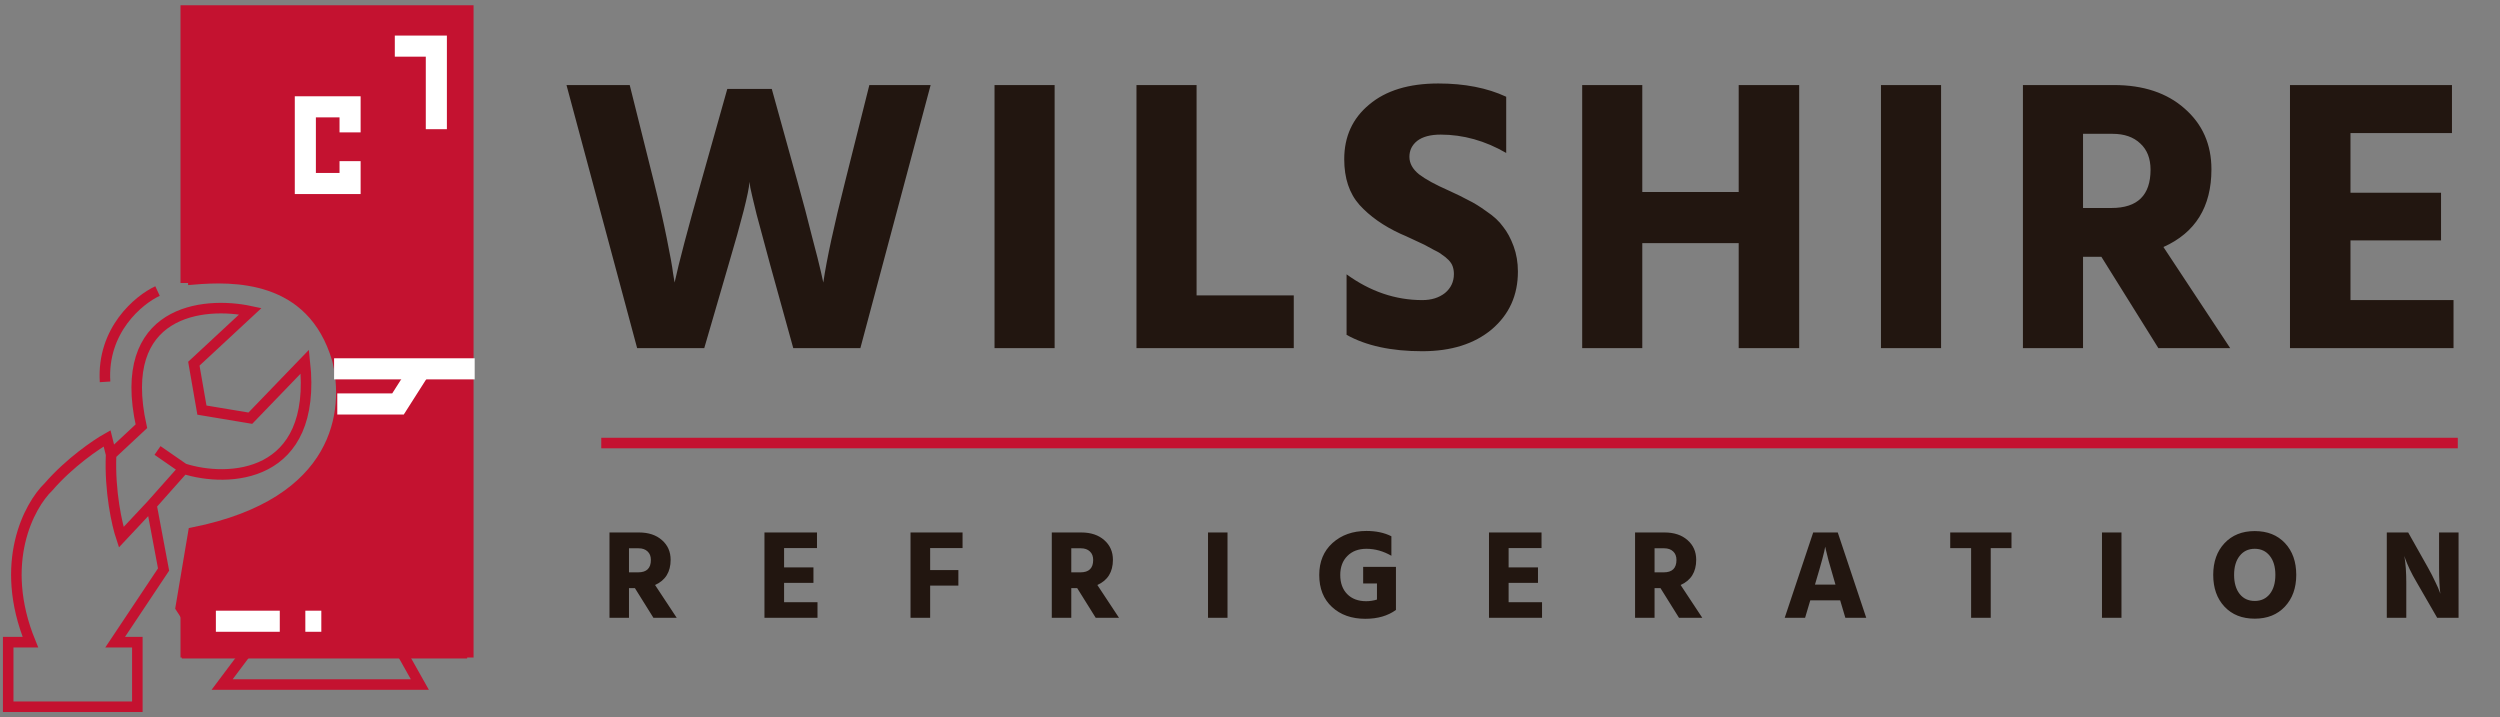 <svg width="237" height="68" viewBox="0 0 237 68" fill="none" xmlns="http://www.w3.org/2000/svg">
<rect x="0" y="0" width="237" height="68" fill="#808080" stroke="none"/>
<path d="M68.947 8.432H73.165L75.607 17.238C76.125 19.088 76.581 20.815 76.976 22.418C77.395 23.997 77.679 25.119 77.827 25.785L78.049 26.784C78.37 24.589 79.06 21.394 80.121 17.201L82.415 8.062H88.224L81.564 33H75.2L73.017 25.119C72.499 23.22 72.067 21.616 71.722 20.309C71.401 19.002 71.204 18.163 71.13 17.793L71.056 17.238C70.982 18.249 70.316 20.876 69.058 25.119L66.764 33H60.4L53.703 8.062H59.697L61.991 17.238C62.484 19.211 62.891 21 63.212 22.603C63.533 24.182 63.73 25.279 63.804 25.896L63.952 26.784C64.371 24.86 65.21 21.678 66.468 17.238L68.947 8.432ZM94.281 33V8.062H99.979V33H94.281ZM113.436 28.005H122.649V33H107.738V8.062H113.436V28.005ZM142.788 9.172V14.5C140.79 13.341 138.718 12.761 136.572 12.761C135.61 12.761 134.87 12.958 134.352 13.353C133.858 13.748 133.612 14.253 133.612 14.87C133.612 15.487 133.92 16.042 134.537 16.535C135.153 17.004 136.078 17.509 137.312 18.052C138.076 18.397 138.705 18.706 139.199 18.977C139.717 19.224 140.296 19.581 140.938 20.05C141.604 20.494 142.122 20.975 142.492 21.493C142.886 21.986 143.219 22.603 143.491 23.343C143.762 24.083 143.898 24.885 143.898 25.748C143.898 27.993 143.071 29.818 141.419 31.224C139.766 32.605 137.571 33.296 134.833 33.296C131.897 33.296 129.505 32.778 127.655 31.742V26.007C129.899 27.635 132.292 28.449 134.833 28.449C135.696 28.449 136.411 28.227 136.979 27.783C137.546 27.314 137.83 26.71 137.83 25.97C137.83 25.723 137.793 25.489 137.719 25.267C137.645 25.045 137.509 24.835 137.312 24.638C137.114 24.441 136.917 24.28 136.72 24.157C136.547 24.009 136.276 23.849 135.906 23.676C135.56 23.479 135.264 23.318 135.018 23.195C134.771 23.072 134.401 22.899 133.908 22.677C133.439 22.455 133.057 22.282 132.761 22.159C131.157 21.419 129.862 20.506 128.876 19.421C127.914 18.336 127.433 16.893 127.433 15.092C127.433 12.946 128.222 11.219 129.801 9.912C131.379 8.58 133.562 7.914 136.35 7.914C138.841 7.914 140.987 8.333 142.788 9.172ZM164.828 8.062H170.563V33H164.828V23.047H155.689V33H149.991V8.062H155.689V18.2H164.828V8.062ZM178.316 33V8.062H184.014V33H178.316ZM197.471 12.687V19.717H200.172C202.639 19.717 203.872 18.508 203.872 16.091C203.872 15.03 203.551 14.204 202.91 13.612C202.269 12.995 201.393 12.687 200.283 12.687H197.471ZM204.612 33L199.21 24.342H197.471V33H191.773V8.062H200.394C203.181 8.062 205.414 8.802 207.091 10.282C208.793 11.762 209.644 13.686 209.644 16.054C209.644 19.606 208.127 22.06 205.093 23.417L211.42 33H204.612ZM222.826 28.449H232.594V33H217.091V8.062H232.446V12.613H222.826V18.274H231.41V22.788H222.826V28.449Z" fill="#221610"/>
<path d="M59.628 51.978V54.258H60.504C61.304 54.258 61.704 53.866 61.704 53.082C61.704 52.738 61.6 52.47 61.392 52.278C61.184 52.078 60.9 51.978 60.54 51.978H59.628ZM61.944 58.566L60.192 55.758H59.628V58.566H57.78V50.478H60.576C61.48 50.478 62.204 50.718 62.748 51.198C63.3 51.678 63.576 52.302 63.576 53.07C63.576 54.222 63.084 55.018 62.1 55.458L64.152 58.566H61.944ZM74.331 57.09H77.499V58.566H72.471V50.478H77.451V51.954H74.331V53.79H77.115V55.254H74.331V57.09ZM91.25 51.954H88.178V54.042H90.854V55.518H88.178V58.566H86.318V50.478H91.25V51.954ZM101.557 51.978V54.258H102.433C103.233 54.258 103.633 53.866 103.633 53.082C103.633 52.738 103.529 52.47 103.321 52.278C103.113 52.078 102.829 51.978 102.469 51.978H101.557ZM103.873 58.566L102.121 55.758H101.557V58.566H99.709V50.478H102.505C103.409 50.478 104.133 50.718 104.677 51.198C105.229 51.678 105.505 52.302 105.505 53.07C105.505 54.222 105.013 55.018 104.029 55.458L106.081 58.566H103.873ZM114.52 58.566V50.478H116.368V58.566H114.52ZM132.336 53.742V57.822C131.568 58.382 130.6 58.662 129.432 58.662C128.136 58.662 127.084 58.29 126.276 57.546C125.468 56.802 125.064 55.79 125.064 54.51C125.064 53.246 125.484 52.234 126.324 51.474C127.172 50.714 128.244 50.334 129.54 50.334C130.452 50.334 131.24 50.502 131.904 50.838V52.686C131.136 52.246 130.348 52.026 129.54 52.026C128.78 52.026 128.176 52.254 127.728 52.71C127.28 53.158 127.056 53.758 127.056 54.51C127.056 55.27 127.276 55.874 127.716 56.322C128.156 56.77 128.756 56.994 129.516 56.994C129.86 56.994 130.2 56.942 130.536 56.838V55.314H129.228V53.742H132.336ZM143.017 57.09H146.185V58.566H141.157V50.478H146.137V51.954H143.017V53.79H145.801V55.254H143.017V57.09ZM156.852 51.978V54.258H157.728C158.528 54.258 158.928 53.866 158.928 53.082C158.928 52.738 158.824 52.47 158.616 52.278C158.408 52.078 158.124 51.978 157.764 51.978H156.852ZM159.168 58.566L157.416 55.758H156.852V58.566H155.004V50.478H157.8C158.704 50.478 159.428 50.718 159.972 51.198C160.524 51.678 160.8 52.302 160.8 53.07C160.8 54.222 160.308 55.018 159.324 55.458L161.376 58.566H159.168ZM172.059 55.422H174.003L173.919 55.134C173.687 54.35 173.495 53.682 173.343 53.13C173.199 52.578 173.111 52.222 173.079 52.062L173.031 51.822C172.967 52.262 172.671 53.366 172.143 55.134L172.059 55.422ZM174.939 58.566L174.447 56.91H171.615L171.123 58.566H169.191L171.891 50.478H174.219L176.919 58.566H174.939ZM190.689 50.478V51.966H188.721V58.566H186.861V51.966H184.881V50.478H190.689ZM199.268 58.566V50.478H201.116V58.566H199.268ZM209.813 54.498C209.813 53.258 210.169 52.258 210.881 51.498C211.601 50.73 212.557 50.346 213.749 50.346C214.949 50.346 215.905 50.726 216.617 51.486C217.329 52.246 217.685 53.25 217.685 54.498C217.685 55.738 217.325 56.742 216.605 57.51C215.893 58.27 214.941 58.65 213.749 58.65C212.549 58.65 211.593 58.27 210.881 57.51C210.169 56.75 209.813 55.746 209.813 54.498ZM212.321 52.698C211.969 53.138 211.793 53.738 211.793 54.498C211.793 55.258 211.969 55.862 212.321 56.31C212.673 56.75 213.149 56.97 213.749 56.97C214.349 56.97 214.825 56.75 215.177 56.31C215.529 55.862 215.705 55.258 215.705 54.498C215.705 53.738 215.529 53.138 215.177 52.698C214.825 52.25 214.349 52.026 213.749 52.026C213.149 52.026 212.673 52.25 212.321 52.698ZM226.268 58.566V50.478H228.296L230.18 53.826C230.444 54.298 230.672 54.742 230.864 55.158C231.064 55.566 231.192 55.854 231.248 56.022L231.344 56.286C231.264 55.694 231.224 54.874 231.224 53.826V50.478H233.072V58.566H231.044L229.112 55.218C228.856 54.786 228.628 54.362 228.428 53.946C228.236 53.522 228.104 53.21 228.032 53.01L227.936 52.71C228.056 53.43 228.116 54.266 228.116 55.218V58.566H226.268Z" fill="#221610"/>
<path d="M57 42H233" stroke="#C41230"/>
<path d="M10.533 43.087L13.403 40.409C10.954 29.39 19.27 28.548 23.733 29.504L18.377 34.478L19.142 38.878L23.733 39.644L28.898 34.287C30.123 45.459 21.565 45.765 17.42 44.426M10.533 43.087L10.151 41.556C9.13 42.13 6.592 43.852 4.603 46.148C2.754 47.933 -0.18 53.379 2.881 60.878H0.777V67H13.02V60.878H10.916L15.507 53.991L14.359 47.87M10.533 43.087C10.38 46.607 11.107 49.783 11.49 50.93L14.359 47.87M14.359 47.87L17.42 44.426M17.42 44.426L14.933 42.704M17.611 26.826V1H44.394V35.052M17.611 57.435V61.835H23.351M44.394 35.052V61.835H38.081M44.394 35.052H39.611M31.768 35.052H39.611M39.611 35.052L37.699 38.304H32.533M26.794 58.774H20.29M30.429 58.774H28.898M38.081 61.835L39.803 64.896H21.055L23.351 61.835M38.081 61.835H23.351M37.124 4.252H41.142V12.478M33.107 12.478V9.991H28.707V17.261H33.107V15.156M14.933 27.591C13.148 28.42 9.653 31.303 9.959 36.2" stroke="#C41230"/>
<path d="M18.331 1.343H42.89H43.788V61.922H17.732V58.523L17.133 57.595L18.331 50.486C32.278 47.686 33.187 38.902 31.975 34.08C29.579 25.921 21.98 26.18 18.331 26.483V1.343Z" fill="#C41230" stroke="#C41230"/>
<path d="M33.187 15.276V17.396H28.946V10.127H33.187V12.55" stroke="white" stroke-width="2"/>
<path d="M41.365 12.247V4.372H37.428" stroke="white" stroke-width="2"/>
<path d="M45 34.965H31.672" stroke="white" stroke-width="2"/>
<path d="M39.851 34.965L37.73 38.296H31.975" stroke="white" stroke-width="2"/>
<path d="M30.461 58.893H28.946" stroke="white" stroke-width="2"/>
<path d="M26.523 58.893H20.465" stroke="white" stroke-width="2"/>
</svg>
